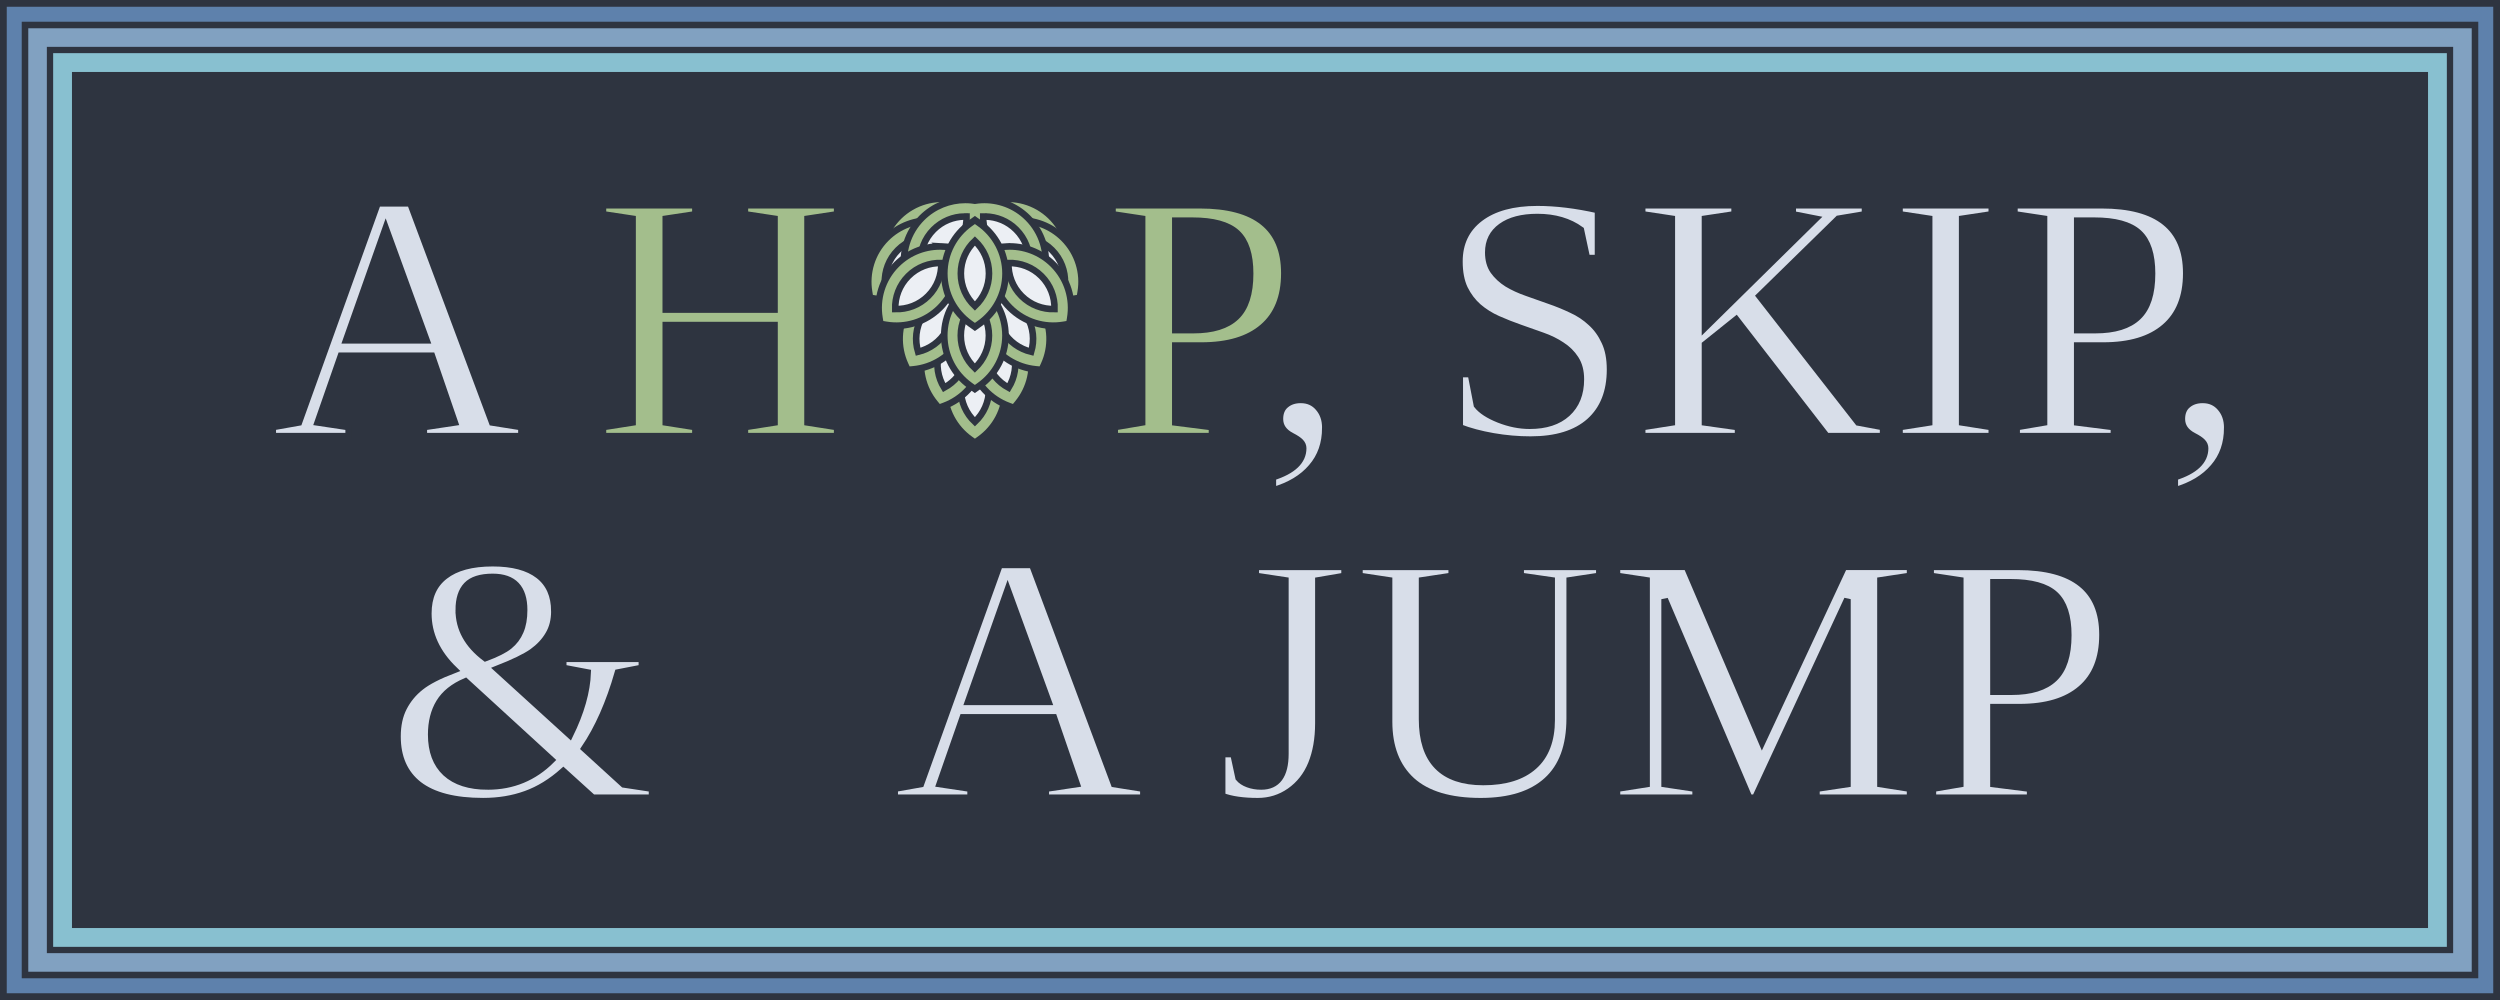 <?xml version="1.0" encoding="UTF-8" standalone="no"?>
<!-- Created with Inkscape (http://www.inkscape.org/) -->

<svg
   width="250mm"
   height="100mm"
   viewBox="0 0 250 100"
   version="1.1"
   id="svg1538"
   xml:space="preserve"
   inkscape:version="1.2.2 (b0a8486541, 2022-12-01)"
   sodipodi:docname="logo.svg"
   inkscape:export-filename="logo.png"
   inkscape:export-xdpi="96"
   inkscape:export-ydpi="96"
   xmlns:inkscape="http://www.inkscape.org/namespaces/inkscape"
   xmlns:sodipodi="http://sodipodi.sourceforge.net/DTD/sodipodi-0.dtd"
   xmlns="http://www.w3.org/2000/svg"
   xmlns:svg="http://www.w3.org/2000/svg"><sodipodi:namedview
     id="namedview1540"
     pagecolor="#505050"
     bordercolor="#eeeeee"
     borderopacity="1"
     inkscape:showpageshadow="0"
     inkscape:pageopacity="0"
     inkscape:pagecheckerboard="0"
     inkscape:deskcolor="#505050"
     inkscape:document-units="mm"
     showgrid="false"
     inkscape:zoom="1.0267829"
     inkscape:cx="475.75781"
     inkscape:cy="264.90507"
     inkscape:window-width="1920"
     inkscape:window-height="1014"
     inkscape:window-x="0"
     inkscape:window-y="0"
     inkscape:window-maximized="1"
     inkscape:current-layer="layer1" /><defs
     id="defs1535"><style
       id="style1">.cls-1{fill:#fff;stroke:#194b24;stroke-miterlimit:10;stroke-width:20px;}</style></defs><g
     inkscape:label="Layer 1"
     inkscape:groupmode="layer"
     id="layer1"
     transform="translate(8.042,-80.255)"><rect
       style="fill:#5e81ac;fill-opacity:1;stroke:#2e3440;stroke-width:0.675;stroke-dasharray:none;stroke-opacity:1"
       id="rect5560"
       width="249.325"
       height="99.325"
       x="-7.705"
       y="80.593" /><rect
       style="fill:#81a1c1;fill-opacity:1;stroke:#2e3440;stroke-width:0.654;stroke-dasharray:none;stroke-opacity:1"
       id="rect7063"
       width="245"
       height="95"
       x="-5.542"
       y="82.755" /><rect
       style="fill:#88c0d0;fill-opacity:1;stroke:#2e3440;stroke-width:0.63;stroke-dasharray:none;stroke-opacity:1"
       id="rect7061"
       width="240"
       height="90"
       x="-3.042"
       y="85.255" /><rect
       style="fill:#2e3440;fill-opacity:1;stroke:#2e3440;stroke-width:0.606;stroke-dasharray:none;stroke-opacity:1"
       id="rect8169"
       width="235"
       height="85"
       x="-0.542"
       y="87.755" /><path
       d="m 47.399,141.379 q 0,1.344 -0.586,2.325 -0.568,0.982 -1.619,1.74 -1.051,0.741 -3.514,1.705 l 7.269,6.615 q 1.671,-3.411 1.774,-6.253 l -2.446,-0.465 v -0.913 h 7.872 v 0.913 l -2.394,0.465 q -1.309,4.565 -3.359,7.596 l 3.927,3.583 2.842,0.431 v 0.913 h -5.926 l -2.946,-2.67 q -1.791,1.602 -3.755,2.308 -1.946,0.706 -4.272,0.706 -4.272,0 -6.425,-1.654 -2.136,-1.671 -2.136,-4.823 0,-1.671 0.62,-2.877 0.62,-1.206 1.688,-2.05 1.068,-0.861 3.376,-1.74 -2.601,-2.515 -2.601,-5.633 0,-2.463 1.654,-3.738 1.654,-1.292 4.789,-1.292 2.997,0 4.582,1.223 1.585,1.223 1.585,3.583 z m -6.666,17.518 q 3.738,0 6.373,-2.635 l -8.596,-7.872 q -1.809,0.775 -2.618,2.102 -0.81,1.326 -0.81,3.221 0,2.498 1.447,3.841 1.464,1.344 4.203,1.344 z m -2.894,-17.639 q 0,2.808 2.653,4.806 1.671,-0.62 2.394,-1.206 0.741,-0.603 1.102,-1.464 0.379,-0.861 0.379,-2.136 0,-3.307 -3.135,-3.307 -1.809,0 -2.601,0.827 -0.792,0.827 -0.792,2.48 z"
       style="font-style:normal;font-size:35.278px;font-family:'Liberation Serif';-inkscape-font-specification:'Liberation Serif, Normal';text-align:center;text-anchor:middle;fill:#d8dee9;fill-opacity:1;stroke:#2e3440;stroke-width:0.662;stroke-dasharray:none;stroke-opacity:1"
       id="path1801" /><path
       d="m 89.021,159.121 v 0.913 h -7.596 v -0.913 l 2.618,-0.465 7.872,-21.911 h 3.273 l 8.182,21.911 2.928,0.465 v 0.913 h -9.767 v -0.913 l 3.101,-0.465 -2.291,-6.666 h -9.095 l -2.325,6.666 z m 3.703,-19.895 -3.962,11.214 h 8.044 z"
       style="font-style:normal;font-size:35.278px;font-family:'Liberation Serif';-inkscape-font-specification:'Liberation Serif, Normal';text-align:center;text-anchor:middle;fill:#d8dee9;fill-opacity:1;stroke:#2e3440;stroke-width:0.662;stroke-dasharray:none;stroke-opacity:1"
       id="path1803" /><path
       d="m 120.492,138.296 -2.963,-0.448 v -0.913 h 8.888 v 0.913 l -2.618,0.448 V 152.593 q 0,2.308 -0.706,4.048 -0.706,1.723 -2.153,2.739 -1.43,0.999 -3.204,0.999 -2.205,0 -3.566,-0.517 v -4.203 h 1.137 l 0.517,2.394 q 0.327,0.396 0.93,0.62 0.603,0.224 1.326,0.224 2.412,0 2.412,-3.273 z"
       style="font-style:normal;font-size:35.278px;font-family:'Liberation Serif';-inkscape-font-specification:'Liberation Serif, Normal';text-align:center;text-anchor:middle;fill:#d8dee9;fill-opacity:1;stroke:#2e3440;stroke-width:0.662;stroke-dasharray:none;stroke-opacity:1"
       id="path1805" /><path
       d="m 147.123,138.296 -3.101,-0.448 v -0.913 h 7.872 v 0.913 l -2.963,0.448 v 13.798 q 0,4.151 -2.291,6.218 -2.274,2.067 -6.615,2.067 -4.599,0 -6.89,-2.067 -2.274,-2.084 -2.274,-5.891 v -14.125 l -2.963,-0.448 v -0.913 h 9.233 v 0.913 l -2.963,0.448 v 13.867 q 0,6.287 6.115,6.287 3.307,0 5.064,-1.568 1.774,-1.568 1.774,-4.651 z"
       style="font-style:normal;font-size:35.278px;font-family:'Liberation Serif';-inkscape-font-specification:'Liberation Serif, Normal';text-align:center;text-anchor:middle;fill:#d8dee9;fill-opacity:1;stroke:#2e3440;stroke-width:0.662;stroke-dasharray:none;stroke-opacity:1"
       id="path1807" /><path
       d="m 167.483,160.034 h -0.603 l -8.458,-19.861 v 18.483 l 3.101,0.465 v 0.913 h -7.872 v -0.913 l 2.963,-0.465 v -20.361 l -2.963,-0.448 v -0.913 h 6.994 l 7.51,17.57 8.199,-17.57 h 6.615 v 0.913 l -2.963,0.448 v 20.361 l 2.963,0.465 v 0.913 h -9.371 v -0.913 l 3.101,-0.465 v -18.483 z"
       style="font-style:normal;font-size:35.278px;font-family:'Liberation Serif';-inkscape-font-specification:'Liberation Serif, Normal';text-align:center;text-anchor:middle;fill:#d8dee9;fill-opacity:1;stroke:#2e3440;stroke-width:0.662;stroke-dasharray:none;stroke-opacity:1"
       id="path1809" /><path
       d="m 198.782,143.774 q 0,-2.842 -1.326,-4.065 -1.326,-1.223 -4.461,-1.223 h -1.688 v 10.938 h 1.791 q 2.911,0 4.289,-1.326 1.395,-1.326 1.395,-4.324 z m -7.476,7.2 v 7.683 l 3.669,0.465 v 0.913 h -9.732 v -0.913 l 2.739,-0.465 v -20.361 l -2.963,-0.448 v -0.913 h 8.716 q 8.475,0 8.475,6.804 0,3.548 -2.153,5.392 -2.136,1.843 -6.149,1.843 z"
       style="font-style:normal;font-size:35.278px;font-family:'Liberation Serif';-inkscape-font-specification:'Liberation Serif, Normal';text-align:center;text-anchor:middle;fill:#d8dee9;fill-opacity:1;stroke:#2e3440;stroke-width:0.662;stroke-dasharray:none;stroke-opacity:1"
       id="path1811" /><path
       d="m 26.826,122.962 v 0.913 h -7.596 v -0.913 l 2.618,-0.465 7.872,-21.911 h 3.273 l 8.182,21.911 2.928,0.465 v 0.913 h -9.767 v -0.913 l 3.101,-0.465 -2.291,-6.666 h -9.095 l -2.325,6.666 z m 3.703,-19.895 -3.962,11.214 h 8.044 z"
       style="font-style:normal;font-size:35.278px;font-family:'Liberation Serif';-inkscape-font-specification:'Liberation Serif, Normal';text-align:center;text-anchor:middle;fill:#d8dee9;fill-opacity:1;stroke:#2e3440;stroke-width:0.662;stroke-dasharray:none;stroke-opacity:1"
       id="path1781" /><path
       d="m 52.25,123.875 v -0.913 l 2.963,-0.465 V 102.136 l -2.963,-0.448 v -0.913 h 9.25 v 0.913 l -2.963,0.448 v 9.078 H 69.407 v -9.078 l -2.963,-0.448 v -0.913 h 9.233 v 0.913 l -2.963,0.448 v 20.361 l 2.963,0.465 v 0.913 h -9.233 v -0.913 L 69.407,122.497 v -9.732 H 58.538 v 9.732 l 2.963,0.465 v 0.913 z"
       style="font-style:normal;font-size:35.278px;font-family:'Liberation Serif';-inkscape-font-specification:'Liberation Serif, Normal';text-align:center;text-anchor:middle;fill:#a3be8c;fill-opacity:1;stroke:#2e3440;stroke-width:0.662;stroke-dasharray:none;stroke-opacity:1"
       id="path1783" /><path
       d="m 116.967,107.614 q 0,-2.842 -1.326,-4.065 -1.326,-1.223 -4.461,-1.223 h -1.688 v 10.938 h 1.791 q 2.911,0 4.289,-1.326 1.395,-1.326 1.395,-4.324 z m -7.476,7.2 v 7.683 l 3.669,0.465 v 0.913 h -9.732 v -0.913 l 2.739,-0.465 V 102.136 l -2.963,-0.448 v -0.913 h 8.716 q 8.475,0 8.475,6.804 0,3.548 -2.153,5.392 -2.136,1.843 -6.149,1.843 z"
       style="font-style:normal;font-size:35.278px;font-family:'Liberation Serif';-inkscape-font-specification:'Liberation Serif, Normal';text-align:center;text-anchor:middle;fill:#a3be8c;fill-opacity:1;stroke:#2e3440;stroke-width:0.662;stroke-dasharray:none;stroke-opacity:1"
       id="path1787" /><path
       d="m 124.494,123.031 q 0,2.36 -1.378,3.945 -1.361,1.602 -3.876,2.325 v -1.326 q 3.032,-0.965 3.032,-2.894 0,-0.345 -0.258,-0.62 -0.258,-0.276 -0.896,-0.603 -1.171,-0.603 -1.171,-1.705 0,-0.93 0.586,-1.412 0.586,-0.5 1.499,-0.5 1.102,0 1.774,0.792 0.689,0.792 0.689,1.998 z"
       style="font-style:normal;font-size:35.278px;font-family:'Liberation Serif';-inkscape-font-specification:'Liberation Serif, Normal';text-align:center;text-anchor:middle;fill:#d8dee9;fill-opacity:1;stroke:#2e3440;stroke-width:0.662;stroke-dasharray:none;stroke-opacity:1"
       id="path1789" /><path
       d="m 137.93,117.656 h 1.12 l 0.603,3.118 q 0.637,0.81 2.188,1.43 1.568,0.62 3.083,0.62 2.412,0 3.755,-1.223 1.361,-1.24 1.361,-3.411 0,-1.24 -0.534,-2.05 -0.517,-0.81 -1.378,-1.361 -0.844,-0.568 -1.929,-0.947 -1.085,-0.396 -2.239,-0.792 -1.137,-0.396 -2.222,-0.878 -1.085,-0.482 -1.946,-1.223 -0.844,-0.741 -1.378,-1.826 -0.517,-1.102 -0.517,-2.704 0,-2.756 2.067,-4.324 2.067,-1.568 5.736,-1.568 2.791,0 6.063,0.741 v 4.806 h -1.12 l -0.603,-2.825 q -1.757,-1.275 -4.341,-1.275 -2.308,0 -3.617,0.947 -1.292,0.93 -1.292,2.584 0,1.12 0.517,1.86 0.534,0.741 1.378,1.275 0.861,0.517 1.946,0.896 1.102,0.379 2.239,0.792 1.154,0.396 2.239,0.913 1.102,0.5 1.946,1.292 0.861,0.775 1.378,1.912 0.534,1.12 0.534,2.773 0,3.342 -2.05,5.185 -2.05,1.826 -5.908,1.826 -1.86,0 -3.738,-0.327 -1.878,-0.327 -3.342,-0.896 z"
       style="font-style:normal;font-size:35.278px;font-family:'Liberation Serif';-inkscape-font-specification:'Liberation Serif, Normal';text-align:center;text-anchor:middle;fill:#d8dee9;fill-opacity:1;stroke:#2e3440;stroke-width:0.662;stroke-dasharray:none;stroke-opacity:1"
       id="path1791" /><path
       d="m 178.462,100.775 v 0.913 l -2.67,0.448 -7.889,7.717 9.87,12.643 2.498,0.465 v 0.913 h -5.65 l -9.043,-11.679 -3.118,2.498 v 7.803 l 3.307,0.465 v 0.913 h -9.595 v -0.913 l 2.963,-0.465 V 102.136 l -2.963,-0.448 v -0.913 h 9.25 v 0.913 l -2.963,0.448 v 10.887 l 11.059,-10.887 -2.291,-0.448 v -0.913 z"
       style="font-style:normal;font-size:35.278px;font-family:'Liberation Serif';-inkscape-font-specification:'Liberation Serif, Normal';text-align:center;text-anchor:middle;fill:#d8dee9;fill-opacity:1;stroke:#2e3440;stroke-width:0.662;stroke-dasharray:none;stroke-opacity:1"
       id="path1793" /><path
       d="m 188.177,122.497 2.963,0.465 v 0.913 h -9.233 v -0.913 l 2.963,-0.465 V 102.136 l -2.963,-0.448 v -0.913 h 9.233 v 0.913 l -2.963,0.448 z"
       style="font-style:normal;font-size:35.278px;font-family:'Liberation Serif';-inkscape-font-specification:'Liberation Serif, Normal';text-align:center;text-anchor:middle;fill:#d8dee9;fill-opacity:1;stroke:#2e3440;stroke-width:0.662;stroke-dasharray:none;stroke-opacity:1"
       id="path1795" /><path
       d="m 207.159,107.614 q 0,-2.842 -1.326,-4.065 -1.326,-1.223 -4.461,-1.223 h -1.688 v 10.938 h 1.791 q 2.911,0 4.289,-1.326 1.395,-1.326 1.395,-4.324 z m -7.476,7.2 v 7.683 l 3.669,0.465 v 0.913 h -9.732 v -0.913 l 2.739,-0.465 V 102.136 l -2.963,-0.448 v -0.913 h 8.716 q 8.475,0 8.475,6.804 0,3.548 -2.153,5.392 -2.136,1.843 -6.149,1.843 z"
       style="font-style:normal;font-size:35.278px;font-family:'Liberation Serif';-inkscape-font-specification:'Liberation Serif, Normal';text-align:center;text-anchor:middle;fill:#d8dee9;fill-opacity:1;stroke:#2e3440;stroke-width:0.662;stroke-dasharray:none;stroke-opacity:1"
       id="path1797" /><path
       d="m 214.687,123.031 q 0,2.36 -1.378,3.945 -1.361,1.602 -3.876,2.325 v -1.326 q 3.032,-0.965 3.032,-2.894 0,-0.345 -0.258,-0.62 -0.258,-0.276 -0.896,-0.603 -1.171,-0.603 -1.171,-1.705 0,-0.93 0.586,-1.412 0.586,-0.5 1.499,-0.5 1.102,0 1.774,0.792 0.689,0.792 0.689,1.998 z"
       style="font-style:normal;font-size:35.278px;font-family:'Liberation Serif';-inkscape-font-specification:'Liberation Serif, Normal';text-align:center;text-anchor:middle;fill:#d8dee9;fill-opacity:1;stroke:#2e3440;stroke-width:0.662;stroke-dasharray:none;stroke-opacity:1"
       id="path1799" /><g
       id="g2412"
       transform="translate(5.488,3.67)"><path
         style="color:#000000;fill:#eceff4;stroke:#2e3440;stroke-width:0.165;stroke-miterlimit:10;stroke-dasharray:none;stroke-opacity:1"
         d="m 87.674,101.87 c 1.547,0.894 3.357,0.919 4.869,0.232 -0.16,-1.653 -1.086,-3.207 -2.635,-4.101 -1.548,-0.893 -3.357,-0.919 -4.869,-0.231 0.16,1.653 1.086,3.207 2.635,4.101 z"
         id="path18" /><path
         style="color:#000000;fill:#a3be8c;fill-opacity:1;stroke:#2e3440;stroke-width:0.662;stroke-miterlimit:10;stroke-dasharray:none;stroke-opacity:1"
         d="m 87.495,96.467 c -0.965,-0.038 -1.925,0.153 -2.798,0.55 l -0.538,0.245 0.057,0.588 c 0.184,1.909 1.261,3.708 3.045,4.738 l 1.241,0.716 v -0.18 c 1.466,0.458 3.03,0.347 4.384,-0.269 l 0.538,-0.245 -0.057,-0.588 c -0.184,-1.909 -1.261,-3.708 -3.045,-4.738 l -1.68e-4,-1.68e-4 C 89.43,96.77 88.46,96.504 87.495,96.467 Z m -0.069,1.652 c 0.704,0.027 1.413,0.221 2.069,0.599 1.116,0.644 1.841,1.689 2.117,2.846 -1.141,0.339 -2.408,0.234 -3.524,-0.41 l -0.009,-0.005 c -1.111,-0.645 -1.833,-1.686 -2.108,-2.841 0.47,-0.14 0.961,-0.208 1.455,-0.189 z"
         id="path19" /><path
         style="color:#000000;fill:#eceff4;stroke:#2e3440;stroke-width:0.165;stroke-miterlimit:10;stroke-dasharray:none;stroke-opacity:1"
         d="m 78.014,98.001 c -1.547,0.894 -2.475,2.448 -2.635,4.101 1.511,0.688 3.321,0.662 4.869,-0.232 1.547,-0.894 2.475,-2.448 2.635,-4.101 -1.511,-0.688 -3.321,-0.661 -4.869,0.232 z"
         id="path20" /><path
         style="color:#000000;fill:#a3be8c;fill-opacity:1;stroke:#2e3440;stroke-width:0.662;stroke-miterlimit:10;stroke-dasharray:none;stroke-opacity:1"
         d="m 80.427,96.467 c -0.965,0.038 -1.935,0.303 -2.827,0.818 l -1.68e-4,1.59e-4 -3.27e-4,1.68e-4 c -1.783,1.03 -2.86,2.829 -3.044,4.738 l -0.057,0.588 0.537,0.245 c 1.745,0.795 3.841,0.762 5.625,-0.268 l 1.67e-4,-1.7e-4 c 1.783,-1.03 2.86,-2.829 3.044,-4.738 l 0.057,-0.588 -0.538,-0.245 c -0.872,-0.397 -1.833,-0.587 -2.798,-0.55 z m 0.069,1.652 c 0.494,-0.019 0.984,0.049 1.454,0.189 -0.276,1.157 -1.001,2.202 -2.117,2.846 -1.116,0.644 -2.384,0.75 -3.524,0.411 0.276,-1.157 1.001,-2.202 2.117,-2.846 0.656,-0.378 1.365,-0.573 2.07,-0.6 z"
         id="path21" /><path
         style="color:#000000;fill:#eceff4;stroke:#2e3440;stroke-width:0.165;stroke-miterlimit:10;stroke-dasharray:none;stroke-opacity:1"
         d="m 81.727,115.51 c 0,1.787 0.882,3.367 2.234,4.332 1.352,-0.965 2.234,-2.544 2.234,-4.332 0,-1.787 -0.882,-3.367 -2.234,-4.332 -1.352,0.965 -2.234,2.544 -2.234,4.332 z"
         id="path22" /><path
         style="color:#000000;fill:#a3be8c;fill-opacity:1;stroke:#2e3440;stroke-width:0.662;stroke-miterlimit:10;stroke-dasharray:none;stroke-opacity:1"
         d="m 83.961,110.162 -0.481,0.343 c -1.561,1.114 -2.581,2.946 -2.581,5.005 0,2.059 1.02,3.891 2.581,5.005 l 0.481,0.343 0.481,-0.343 c 1.561,-1.114 2.581,-2.946 2.581,-5.005 0,-2.059 -1.02,-3.891 -2.581,-5.005 z m 0,2.092 c 0.865,0.818 1.407,1.968 1.407,3.257 0,1.289 -0.542,2.439 -1.407,3.256 -0.865,-0.818 -1.407,-1.968 -1.407,-3.256 0,-1.289 0.542,-2.439 1.407,-3.257 z"
         id="path23" /><path
         style="color:#000000;fill:#eceff4;stroke:#2e3440;stroke-width:0.165;stroke-miterlimit:10;stroke-dasharray:none;stroke-opacity:1"
         d="m 84.325,112.789 c 0.463,1.726 1.724,3.024 3.279,3.606 1.056,-1.282 1.499,-3.036 1.037,-4.762 -0.463,-1.726 -1.724,-3.024 -3.279,-3.606 -1.056,1.282 -1.499,3.036 -1.037,4.762 z"
         id="path24" /><path
         style="color:#000000;fill:#a3be8c;fill-opacity:1;stroke:#2e3440;stroke-width:0.662;stroke-miterlimit:10;stroke-dasharray:none;stroke-opacity:1"
         d="m 85.098,107.045 -0.375,0.456 c -1.219,1.48 -1.73,3.513 -1.197,5.502 0.533,1.989 1.992,3.495 3.788,4.167 l 0.553,0.207 0.375,-0.456 c 1.219,-1.48 1.731,-3.513 1.198,-5.502 -0.533,-1.989 -1.992,-3.495 -3.789,-4.167 z m 0.542,2.02 c 1.047,0.566 1.868,1.537 2.201,2.782 0.334,1.245 0.107,2.496 -0.516,3.509 -1.047,-0.566 -1.868,-1.537 -2.201,-2.782 -0.333,-1.244 -0.107,-2.496 0.516,-3.509 z"
         id="path25" /><path
         style="color:#000000;fill:#eceff4;stroke:#2e3440;stroke-width:0.165;stroke-miterlimit:10;stroke-dasharray:none;stroke-opacity:1"
         d="m 86.521,110.061 c 0.894,1.547 2.448,2.475 4.101,2.635 0.688,-1.511 0.662,-3.321 -0.232,-4.869 -0.894,-1.547 -2.448,-2.475 -4.101,-2.635 -0.688,1.511 -0.662,3.321 0.232,4.869 z"
         id="path26" /><path
         style="color:#000000;fill:#a3be8c;fill-opacity:1;stroke:#2e3440;stroke-width:0.662;stroke-miterlimit:10;stroke-dasharray:none;stroke-opacity:1"
         d="m 85.284,104.312 -0.245,0.537 c -0.795,1.745 -0.762,3.842 0.268,5.625 h 1.67e-4 v 1.7e-4 c 1.03,1.783 2.829,2.86 4.738,3.044 l 0.588,0.057 0.245,-0.537 c 0.795,-1.745 0.762,-3.841 -0.268,-5.625 v -1.7e-4 h -1.68e-4 c -1.03,-1.783 -2.829,-2.86 -4.738,-3.044 z m 1.046,1.812 c 1.158,0.276 2.202,1.001 2.847,2.117 0.644,1.116 0.75,2.384 0.411,3.524 -1.157,-0.276 -2.202,-1.001 -2.847,-2.117 -0.644,-1.116 -0.75,-2.384 -0.411,-3.524 z"
         id="path27" /><path
         style="color:#000000;fill:#eceff4;stroke:#2e3440;stroke-width:0.165;stroke-miterlimit:10;stroke-dasharray:none;stroke-opacity:1"
         d="m 79.569,111.632 c -0.463,1.726 -0.019,3.481 1.037,4.762 1.556,-0.582 2.817,-1.88 3.279,-3.606 0.463,-1.726 0.019,-3.481 -1.037,-4.762 -1.556,0.582 -2.817,1.88 -3.279,3.606 z"
         id="path28" /><path
         style="color:#000000;fill:#a3be8c;fill-opacity:1;stroke:#2e3440;stroke-width:0.662;stroke-miterlimit:10;stroke-dasharray:none;stroke-opacity:1"
         d="m 83.112,107.044 -0.553,0.207 c -1.796,0.672 -3.256,2.178 -3.789,4.167 -0.533,1.989 -0.022,4.023 1.198,5.502 l 0.375,0.456 0.553,-0.207 c 1.796,-0.672 3.256,-2.178 3.789,-4.167 0.533,-1.989 0.022,-4.023 -1.198,-5.502 z m -0.541,2.02 c 0.623,1.013 0.849,2.265 0.516,3.509 -0.334,1.245 -1.155,2.215 -2.202,2.781 -0.623,-1.013 -0.849,-2.265 -0.516,-3.509 0.334,-1.245 1.155,-2.215 2.202,-2.781 z"
         id="path29" /><path
         style="color:#000000;fill:#eceff4;stroke:#2e3440;stroke-width:0.165;stroke-miterlimit:10;stroke-dasharray:none;stroke-opacity:1"
         d="m 77.968,107.827 c -0.894,1.547 -0.919,3.357 -0.232,4.869 1.653,-0.16 3.207,-1.086 4.101,-2.635 0.894,-1.547 0.919,-3.357 0.232,-4.869 -1.653,0.16 -3.207,1.086 -4.101,2.635 z"
         id="path30" /><path
         style="color:#000000;fill:#a3be8c;fill-opacity:1;stroke:#2e3440;stroke-width:0.662;stroke-miterlimit:10;stroke-dasharray:none;stroke-opacity:1"
         d="m 82.578,104.312 -0.588,0.057 c -1.909,0.184 -3.708,1.261 -4.738,3.045 -1.03,1.783 -1.062,3.88 -0.268,5.625 l 0.245,0.538 0.588,-0.057 c 1.909,-0.184 3.708,-1.261 4.738,-3.044 l 1.68e-4,-1.6e-4 c 1.03,-1.783 1.062,-3.88 0.268,-5.625 z m -1.046,1.812 c 0.339,1.141 0.234,2.408 -0.41,3.524 h -1.67e-4 v 1.7e-4 c -0.644,1.116 -1.689,1.841 -2.846,2.117 -0.339,-1.141 -0.234,-2.408 0.41,-3.524 v -1.7e-4 h 1.67e-4 c 0.644,-1.116 1.689,-1.841 2.846,-2.117 z"
         id="path31" /><path
         style="color:#000000;fill:#eceff4;stroke:#2e3440;stroke-width:0.165;stroke-miterlimit:10;stroke-dasharray:none;stroke-opacity:1"
         d="m 81.722,110.139 c 0,1.787 0.882,3.367 2.234,4.332 1.352,-0.965 2.234,-2.544 2.234,-4.332 0,-1.787 -0.882,-3.367 -2.234,-4.332 -1.352,0.965 -2.234,2.544 -2.234,4.332 z"
         id="path32" /><path
         style="color:#000000;fill:#a3be8c;fill-opacity:1;stroke:#2e3440;stroke-width:0.662;stroke-miterlimit:10;stroke-dasharray:none;stroke-opacity:1"
         d="m 83.956,104.79 -0.481,0.343 c -1.561,1.114 -2.581,2.946 -2.581,5.005 0,2.059 1.02,3.891 2.581,5.005 l 0.481,0.343 0.481,-0.343 c 1.561,-1.114 2.581,-2.946 2.581,-5.005 0,-2.059 -1.02,-3.891 -2.581,-5.005 z m 0,2.092 c 0.865,0.818 1.407,1.968 1.407,3.257 0,1.289 -0.542,2.439 -1.407,3.256 -0.865,-0.818 -1.407,-1.967 -1.407,-3.256 -1e-6,-1.289 0.542,-2.439 1.407,-3.257 z"
         id="path33" /><path
         style="color:#000000;fill:#eceff4;stroke:#2e3440;stroke-width:0.165;stroke-miterlimit:10;stroke-dasharray:none;stroke-opacity:1"
         d="m 89.087,104.163 c 1.263,1.264 3.004,1.757 4.643,1.484 0.274,-1.637 -0.22,-3.379 -1.484,-4.643 -1.263,-1.263 -3.004,-1.757 -4.643,-1.484 -0.274,1.638 0.22,3.379 1.484,4.643 z"
         id="path34" /><path
         style="color:#000000;fill:#a3be8c;fill-opacity:1;stroke:#2e3440;stroke-width:0.662;stroke-miterlimit:10;stroke-dasharray:none;stroke-opacity:1"
         d="m 88.181,98.627 c -0.239,0.012 -0.477,0.037 -0.714,0.077 l -0.582,0.097 -0.097,0.582 c -0.316,1.891 0.258,3.908 1.715,5.364 1.456,1.456 3.472,2.031 5.364,1.715 l 0.582,-0.097 0.097,-0.582 c 0.316,-1.891 -0.259,-3.908 -1.715,-5.364 -1.274,-1.274 -2.977,-1.873 -4.65,-1.791 z m 0.183,1.653 c 1.19,-0.033 2.386,0.397 3.297,1.308 0.911,0.911 1.341,2.108 1.308,3.297 -1.19,0.033 -2.386,-0.397 -3.297,-1.308 -0.911,-0.911 -1.341,-2.108 -1.308,-3.297 z"
         id="path35" /><path
         style="color:#000000;fill:#eceff4;stroke:#2e3440;stroke-width:0.165;stroke-miterlimit:10;stroke-dasharray:none;stroke-opacity:1"
         d="m 78.835,104.163 c -1.263,1.264 -3.004,1.757 -4.643,1.484 -0.274,-1.637 0.22,-3.379 1.484,-4.643 1.263,-1.263 3.004,-1.757 4.643,-1.484 0.274,1.638 -0.22,3.379 -1.484,4.643 z"
         id="path34-1" /><path
         style="color:#000000;fill:#a3be8c;fill-opacity:1;stroke:#2e3440;stroke-width:0.662;stroke-miterlimit:10;stroke-dasharray:none;stroke-opacity:1"
         d="m 79.741,98.627 c 0.239,0.012 0.477,0.037 0.714,0.077 l 0.582,0.097 0.097,0.582 c 0.316,1.891 -0.258,3.908 -1.715,5.364 -1.456,1.456 -3.472,2.031 -5.364,1.715 l -0.582,-0.097 -0.097,-0.582 c -0.316,-1.891 0.259,-3.908 1.715,-5.364 1.274,-1.274 2.977,-1.873 4.65,-1.791 z m -0.183,1.653 c -1.19,-0.033 -2.386,0.397 -3.297,1.308 -0.911,0.911 -1.341,2.108 -1.308,3.297 1.19,0.033 2.386,-0.397 3.297,-1.308 0.911,-0.911 1.341,-2.108 1.308,-3.297 z"
         id="path35-3" /><path
         style="color:#000000;fill:#eceff4;stroke:#2e3440;stroke-width:0.165;stroke-miterlimit:10;stroke-dasharray:none;stroke-opacity:1"
         d="m 85.513,102.119 c 1.263,1.264 3.004,1.757 4.643,1.484 0.274,-1.637 -0.22,-3.379 -1.484,-4.643 -1.263,-1.263 -3.004,-1.757 -4.642,-1.483 -0.274,1.637 0.22,3.379 1.484,4.643 z"
         id="path36" /><path
         style="color:#000000;fill:#eceff4;stroke:#2e3440;stroke-width:0.165;stroke-miterlimit:10;stroke-dasharray:none;stroke-opacity:1"
         d="m 79.245,98.96 c -1.263,1.263 -1.757,3.004 -1.484,4.643 1.637,0.274 3.379,-0.22 4.643,-1.484 1.263,-1.264 1.757,-3.004 1.484,-4.643 -1.637,-0.274 -3.379,0.22 -4.643,1.484 z"
         id="path42" /><path
         id="path37"
         style="color:#000000;display:inline;fill:#a3be8c;fill-opacity:1;stroke:#2e3440;stroke-width:0.662;stroke-miterlimit:10;stroke-dasharray:none;stroke-opacity:1"
         d="m 82.996,96.576 c -1.57,0.003 -3.142,0.604 -4.337,1.799 -1.456,1.456 -2.031,3.472 -1.715,5.364 l 0.097,0.582 0.582,0.098 c 1.891,0.316 3.908,-0.259 5.364,-1.715 0.386,-0.386 0.708,-0.811 0.969,-1.263 0.262,0.452 0.583,0.877 0.969,1.263 2.51e-4,2.7e-4 5.03e-4,5.3e-4 8.38e-4,8.1e-4 1.456,1.455 3.472,2.03 5.363,1.714 l 0.582,-0.098 0.097,-0.582 c 0.316,-1.891 -0.259,-3.908 -1.715,-5.364 -1.274,-1.274 -2.977,-1.873 -4.65,-1.791 -0.216,0.011 -0.431,0.034 -0.645,0.067 -0.216,-0.034 -0.434,-0.058 -0.652,-0.068 -0.105,-0.005 -0.209,-0.008 -0.314,-0.007 z m -0.092,1.66 c 0.074,-0.002 0.149,-0.001 0.223,8.13e-4 0.033,1.19 -0.397,2.386 -1.308,3.297 -0.911,0.911 -2.108,1.341 -3.297,1.308 -0.033,-1.19 0.397,-2.386 1.308,-3.297 0.854,-0.854 1.96,-1.286 3.074,-1.309 z m 2.109,8.13e-4 c 1.114,0.023 2.219,0.454 3.073,1.308 0.911,0.911 1.341,2.108 1.308,3.297 -1.189,0.033 -2.385,-0.397 -3.297,-1.308 -1.68e-4,-1.4e-4 -1.68e-4,-3.4e-4 -3.35e-4,-4.9e-4 -1.68e-4,-1.4e-4 -3.35e-4,-1.8e-4 -5.03e-4,-3.2e-4 -0.91,-0.911 -1.34,-2.108 -1.308,-3.297 0.074,-0.002 0.149,-0.002 0.223,-8.13e-4 z" /><path
         style="color:#000000;fill:#eceff4;stroke:#2e3440;stroke-width:0.165;stroke-miterlimit:10;stroke-dasharray:none;stroke-opacity:1"
         d="m 88.039,106.772 c 1.263,1.264 3.004,1.757 4.643,1.484 0.274,-1.637 -0.22,-3.379 -1.484,-4.643 -1.263,-1.264 -3.004,-1.757 -4.643,-1.484 -0.274,1.637 0.22,3.379 1.484,4.643 z"
         id="path38" /><path
         style="color:#000000;fill:#a3be8c;fill-opacity:1;stroke:#2e3440;stroke-width:0.662;stroke-miterlimit:10;stroke-dasharray:none;stroke-opacity:1"
         d="m 87.133,101.236 c -0.239,0.012 -0.477,0.037 -0.714,0.077 l -0.582,0.097 -0.097,0.582 c -0.316,1.891 0.258,3.908 1.715,5.364 1.456,1.456 3.472,2.031 5.364,1.715 l 0.582,-0.097 0.097,-0.582 c 0.316,-1.891 -0.259,-3.908 -1.715,-5.364 -1.274,-1.274 -2.977,-1.873 -4.65,-1.791 z m 0.183,1.653 c 1.19,-0.033 2.386,0.397 3.297,1.308 0.911,0.911 1.341,2.108 1.308,3.297 -1.19,0.033 -2.386,-0.397 -3.297,-1.308 -0.911,-0.911 -1.341,-2.108 -1.308,-3.297 z"
         id="path39" /><path
         style="color:#000000;fill:#eceff4;stroke:#2e3440;stroke-width:0.165;stroke-miterlimit:10;stroke-dasharray:none;stroke-opacity:1"
         d="m 76.715,103.613 c -1.263,1.264 -1.757,3.004 -1.484,4.643 1.637,0.274 3.379,-0.22 4.643,-1.484 1.263,-1.264 1.757,-3.004 1.484,-4.643 -1.638,-0.274 -3.379,0.22 -4.643,1.484 z"
         id="path44" /><path
         style="color:#000000;fill:#a3be8c;fill-opacity:1;stroke:#2e3440;stroke-width:0.662;stroke-miterlimit:10;stroke-dasharray:none;stroke-opacity:1"
         d="m 80.781,101.236 c -1.673,-0.082 -3.377,0.518 -4.651,1.792 -1.456,1.456 -2.031,3.472 -1.715,5.364 l 0.097,0.582 0.582,0.097 c 1.891,0.316 3.908,-0.258 5.364,-1.715 1.456,-1.456 2.031,-3.472 1.715,-5.364 l -0.097,-0.582 -0.582,-0.098 c -0.236,-0.04 -0.475,-0.065 -0.714,-0.077 z m -0.183,1.653 c 0.033,1.19 -0.397,2.386 -1.308,3.297 -0.911,0.911 -2.108,1.341 -3.297,1.308 -0.033,-1.19 0.397,-2.386 1.308,-3.297 0.911,-0.911 2.108,-1.341 3.297,-1.308 z"
         id="path45" /><path
         style="color:#000000;fill:#eceff4;stroke:#2e3440;stroke-width:0.165;stroke-miterlimit:10;stroke-dasharray:none;stroke-opacity:1"
         d="m 81.727,103.933 c 0,1.787 0.882,3.367 2.234,4.332 1.352,-0.965 2.234,-2.544 2.234,-4.332 0,-1.787 -0.882,-3.367 -2.234,-4.332 -1.352,0.965 -2.234,2.544 -2.234,4.332 z"
         id="path46" /><path
         style="color:#000000;fill:#a3be8c;fill-opacity:1;stroke:#2e3440;stroke-width:0.662;stroke-miterlimit:10;stroke-dasharray:none;stroke-opacity:1"
         d="m 83.961,98.585 -0.481,0.343 c -1.561,1.114 -2.581,2.946 -2.581,5.005 0,2.059 1.02,3.891 2.581,5.005 l 0.481,0.343 0.481,-0.343 c 1.561,-1.114 2.581,-2.946 2.581,-5.005 0,-2.059 -1.02,-3.891 -2.581,-5.005 z m 0,2.092 c 0.865,0.818 1.407,1.968 1.407,3.257 0,1.289 -0.542,2.439 -1.407,3.256 -0.865,-0.818 -1.407,-1.968 -1.407,-3.256 0,-1.289 0.542,-2.439 1.407,-3.257 z"
         id="path47" /></g></g></svg>
